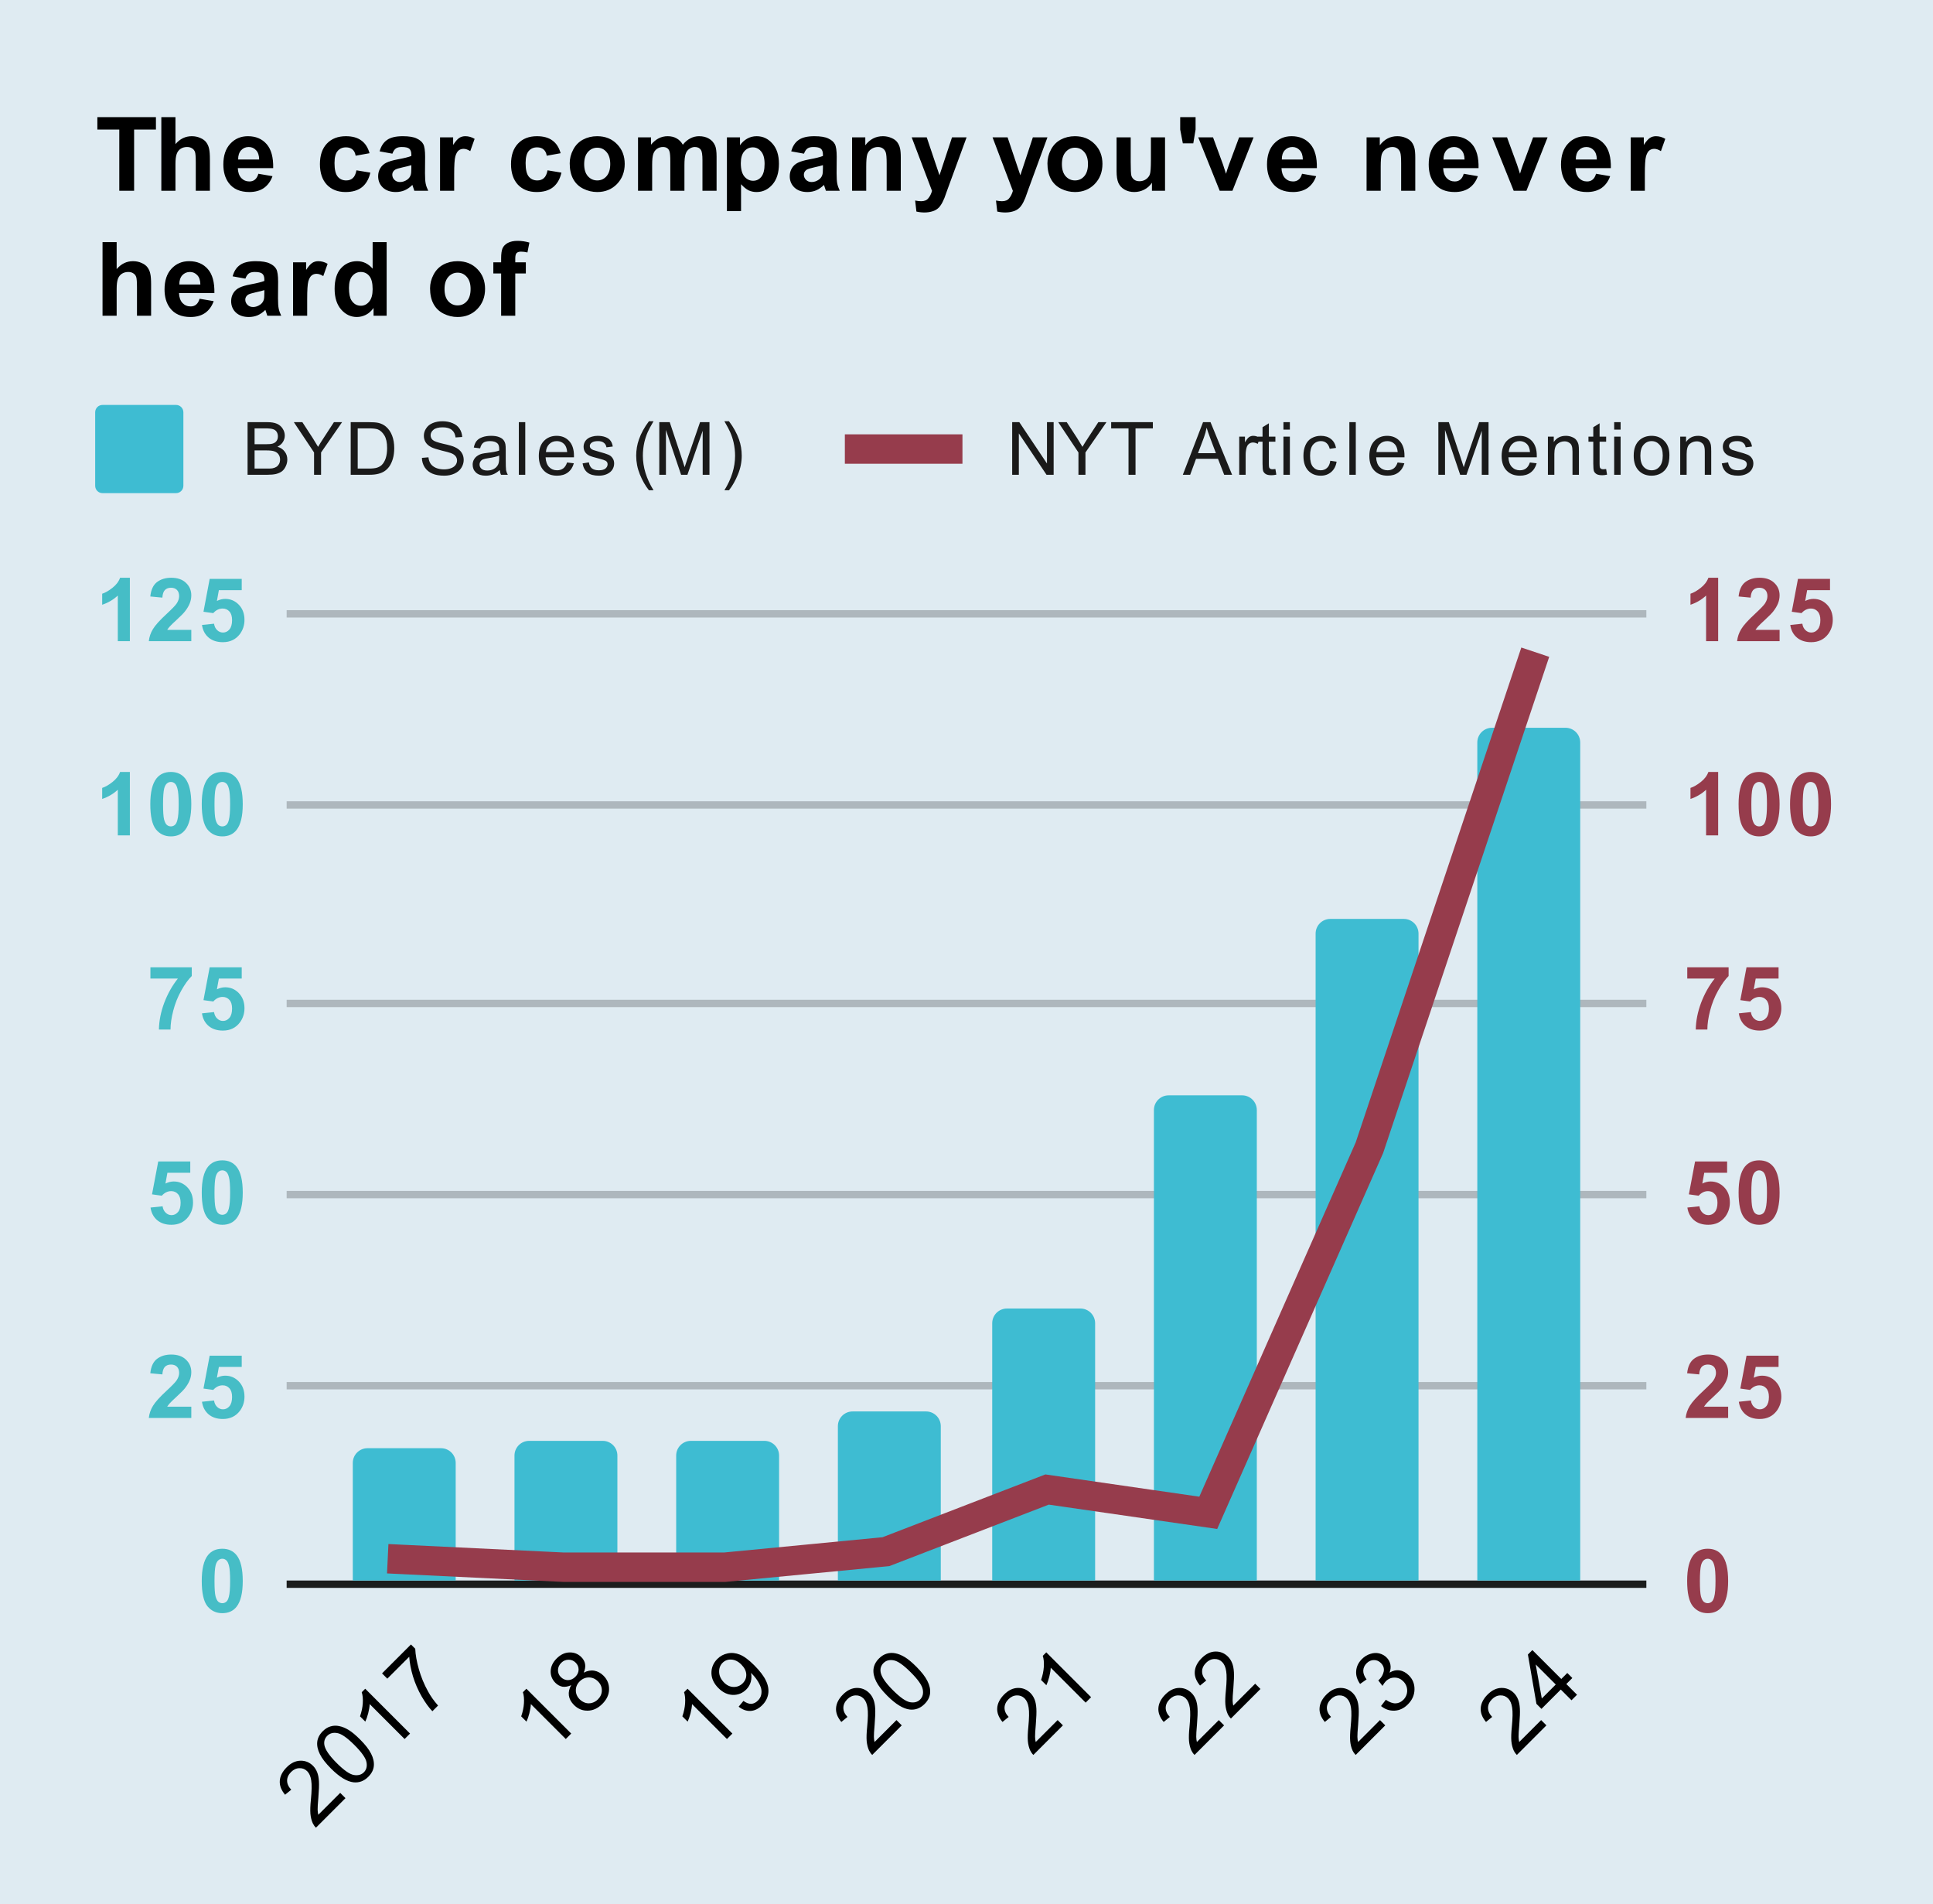 <svg version="1.1" viewBox="0.0 0.0 263.0 259.0" fill="none" stroke="none" stroke-linecap="square" stroke-miterlimit="10" width="263" height="259" xmlns:xlink="http://www.w3.org/1999/xlink" xmlns="http://www.w3.org/2000/svg"><path fill="#dfebf2" d="M0 0L263.0 0L263.0 259.0L0 259.0L0 0Z" fill-rule="nonzero"/><path stroke="#1b1d1d" stroke-width="1.0" stroke-linecap="butt" d="M39.5 215.5L223.5 215.5" fill-rule="nonzero"/><path stroke="#aeb7bd" stroke-width="1.0" stroke-linecap="butt" d="M39.5 188.5L223.5 188.5" fill-rule="nonzero"/><path stroke="#aeb7bd" stroke-width="1.0" stroke-linecap="butt" d="M39.5 162.5L223.5 162.5" fill-rule="nonzero"/><path stroke="#aeb7bd" stroke-width="1.0" stroke-linecap="butt" d="M39.5 136.5L223.5 136.5" fill-rule="nonzero"/><path stroke="#aeb7bd" stroke-width="1.0" stroke-linecap="butt" d="M39.5 109.5L223.5 109.5" fill-rule="nonzero"/><path stroke="#aeb7bd" stroke-width="1.0" stroke-linecap="butt" d="M39.5 83.5L223.5 83.5" fill-rule="nonzero"/><clipPath id="id_0"><path d="M39.95 83.217L223.05 83.217L223.05 215.301L39.95 215.301L39.95 83.217Z" clip-rule="nonzero"/></clipPath><path stroke="#000000" stroke-width="2.0" stroke-linecap="butt" stroke-opacity="0.0" clip-path="url(#id_0)" d="M215.0 215.0L201.0 215.0L201.0 101.0C201.0 99.895 201.895 99.0 203.0 99.0L213.0 99.0C214.105 99.0 215.0 99.895 215.0 101.0Z" fill-rule="nonzero"/><path fill="#3ebcd2" clip-path="url(#id_0)" d="M215.0 215.0L201.0 215.0L201.0 101.0C201.0 99.895 201.895 99.0 203.0 99.0L213.0 99.0C214.105 99.0 215.0 99.895 215.0 101.0Z" fill-rule="nonzero"/><path stroke="#000000" stroke-width="2.0" stroke-linecap="butt" stroke-opacity="0.0" clip-path="url(#id_0)" d="M193.0 215.0L179.0 215.0L179.0 127.0C179.0 125.895 179.895 125.0 181.0 125.0L191.0 125.0C192.105 125.0 193.0 125.895 193.0 127.0Z" fill-rule="nonzero"/><path fill="#3ebcd2" clip-path="url(#id_0)" d="M193.0 215.0L179.0 215.0L179.0 127.0C179.0 125.895 179.895 125.0 181.0 125.0L191.0 125.0C192.105 125.0 193.0 125.895 193.0 127.0Z" fill-rule="nonzero"/><path stroke="#000000" stroke-width="2.0" stroke-linecap="butt" stroke-opacity="0.0" clip-path="url(#id_0)" d="M171.0 215.0L157.0 215.0L157.0 151.0C157.0 149.895 157.895 149.0 159.0 149.0L169.0 149.0C170.105 149.0 171.0 149.895 171.0 151.0Z" fill-rule="nonzero"/><path fill="#3ebcd2" clip-path="url(#id_0)" d="M171.0 215.0L157.0 215.0L157.0 151.0C157.0 149.895 157.895 149.0 159.0 149.0L169.0 149.0C170.105 149.0 171.0 149.895 171.0 151.0Z" fill-rule="nonzero"/><path stroke="#000000" stroke-width="2.0" stroke-linecap="butt" stroke-opacity="0.0" clip-path="url(#id_0)" d="M149.0 215.0L135.0 215.0L135.0 180.0C135.0 178.895 135.895 178.0 137.0 178.0L147.0 178.0C148.105 178.0 149.0 178.895 149.0 180.0Z" fill-rule="nonzero"/><path fill="#3ebcd2" clip-path="url(#id_0)" d="M149.0 215.0L135.0 215.0L135.0 180.0C135.0 178.895 135.895 178.0 137.0 178.0L147.0 178.0C148.105 178.0 149.0 178.895 149.0 180.0Z" fill-rule="nonzero"/><path stroke="#000000" stroke-width="2.0" stroke-linecap="butt" stroke-opacity="0.0" clip-path="url(#id_0)" d="M128.0 215.0L114.0 215.0L114.0 194.0C114.0 192.895 114.895 192.0 116.0 192.0L126.0 192.0C127.105 192.0 128.0 192.895 128.0 194.0Z" fill-rule="nonzero"/><path fill="#3ebcd2" clip-path="url(#id_0)" d="M128.0 215.0L114.0 215.0L114.0 194.0C114.0 192.895 114.895 192.0 116.0 192.0L126.0 192.0C127.105 192.0 128.0 192.895 128.0 194.0Z" fill-rule="nonzero"/><path stroke="#000000" stroke-width="2.0" stroke-linecap="butt" stroke-opacity="0.0" clip-path="url(#id_0)" d="M106.0 215.0L92.0 215.0L92.0 198.0C92.0 196.895 92.895 196.0 94.0 196.0L104.0 196.0C105.105 196.0 106.0 196.895 106.0 198.0Z" fill-rule="nonzero"/><path fill="#3ebcd2" clip-path="url(#id_0)" d="M106.0 215.0L92.0 215.0L92.0 198.0C92.0 196.895 92.895 196.0 94.0 196.0L104.0 196.0C105.105 196.0 106.0 196.895 106.0 198.0Z" fill-rule="nonzero"/><path stroke="#000000" stroke-width="2.0" stroke-linecap="butt" stroke-opacity="0.0" clip-path="url(#id_0)" d="M84.0 215.0L70.0 215.0L70.0 198.0C70.0 196.895 70.895 196.0 72.0 196.0L82.0 196.0C83.105 196.0 84.0 196.895 84.0 198.0Z" fill-rule="nonzero"/><path fill="#3ebcd2" clip-path="url(#id_0)" d="M84.0 215.0L70.0 215.0L70.0 198.0C70.0 196.895 70.895 196.0 72.0 196.0L82.0 196.0C83.105 196.0 84.0 196.895 84.0 198.0Z" fill-rule="nonzero"/><path stroke="#000000" stroke-width="2.0" stroke-linecap="butt" stroke-opacity="0.0" clip-path="url(#id_0)" d="M62.0 215.0L48.0 215.0L48.0 199.0C48.0 197.895 48.895 197.0 50.0 197.0L60.0 197.0C61.105 197.0 62.0 197.895 62.0 199.0Z" fill-rule="nonzero"/><path fill="#3ebcd2" clip-path="url(#id_0)" d="M62.0 215.0L48.0 215.0L48.0 199.0C48.0 197.895 48.895 197.0 50.0 197.0L60.0 197.0C61.105 197.0 62.0 197.895 62.0 199.0Z" fill-rule="nonzero"/><path stroke="#963c4c" stroke-width="4.0" stroke-linecap="butt" clip-path="url(#id_0)" d="M208.249 90.613L186.32 156.127L164.392 205.791L142.464 202.621L120.536 211.075L98.608 213.188L76.68 213.188L54.751 212.131" fill-rule="nonzero"/><path fill="#000000" fill-opacity="0.0" clip-path="url(#id_0)" d="M211.249 90.613C211.249 92.27 209.905 93.613 208.249 93.613C206.592 93.613 205.249 92.27 205.249 90.613C205.249 88.957 206.592 87.613 208.249 87.613C209.905 87.613 211.249 88.957 211.249 90.613Z" fill-rule="nonzero"/><path fill="#000000" fill-opacity="0.0" clip-path="url(#id_0)" d="M189.32 156.127C189.32 157.784 187.977 159.127 186.32 159.127C184.663 159.127 183.32 157.784 183.32 156.127C183.32 154.47 184.663 153.127 186.32 153.127C187.977 153.127 189.32 154.47 189.32 156.127Z" fill-rule="nonzero"/><path fill="#000000" fill-opacity="0.0" clip-path="url(#id_0)" d="M167.392 205.791C167.392 207.448 166.049 208.791 164.392 208.791C162.735 208.791 161.392 207.448 161.392 205.791C161.392 204.134 162.735 202.791 164.392 202.791C166.049 202.791 167.392 204.134 167.392 205.791Z" fill-rule="nonzero"/><path fill="#000000" fill-opacity="0.0" clip-path="url(#id_0)" d="M145.464 202.621C145.464 204.278 144.121 205.621 142.464 205.621C140.807 205.621 139.464 204.278 139.464 202.621C139.464 200.964 140.807 199.621 142.464 199.621C144.121 199.621 145.464 200.964 145.464 202.621Z" fill-rule="nonzero"/><path fill="#000000" fill-opacity="0.0" clip-path="url(#id_0)" d="M123.536 211.075C123.536 212.731 122.193 214.075 120.536 214.075C118.879 214.075 117.536 212.731 117.536 211.075C117.536 209.418 118.879 208.075 120.536 208.075C122.193 208.075 123.536 209.418 123.536 211.075Z" fill-rule="nonzero"/><path fill="#000000" fill-opacity="0.0" clip-path="url(#id_0)" d="M101.608 213.188C101.608 214.845 100.265 216.188 98.608 216.188C96.951 216.188 95.608 214.845 95.608 213.188C95.608 211.531 96.951 210.188 98.608 210.188C100.265 210.188 101.608 211.531 101.608 213.188Z" fill-rule="nonzero"/><path fill="#000000" fill-opacity="0.0" clip-path="url(#id_0)" d="M79.68 213.188C79.68 214.845 78.336 216.188 76.68 216.188C75.023 216.188 73.68 214.845 73.68 213.188C73.68 211.531 75.023 210.188 76.68 210.188C78.336 210.188 79.68 211.531 79.68 213.188Z" fill-rule="nonzero"/><path fill="#000000" fill-opacity="0.0" clip-path="url(#id_0)" d="M57.751 212.131C57.751 213.788 56.408 215.131 54.751 215.131C53.095 215.131 51.751 213.788 51.751 212.131C51.751 210.474 53.095 209.131 54.751 209.131C56.408 209.131 57.751 210.474 57.751 212.131Z" fill-rule="nonzero"/><path fill="#46bdc6" d="M30.247 210.676Q31.497 210.676 32.2 211.567Q33.028 212.614 33.028 215.067Q33.028 217.504 32.184 218.567Q31.497 219.442 30.247 219.442Q28.997 219.442 28.216 218.489Q27.45 217.52 27.45 215.051Q27.45 212.614 28.294 211.551Q28.997 210.676 30.247 210.676ZM30.247 212.036Q29.95 212.036 29.716 212.239Q29.481 212.426 29.341 212.911Q29.184 213.551 29.184 215.067Q29.184 216.583 29.325 217.145Q29.481 217.708 29.716 217.895Q29.95 218.083 30.247 218.083Q30.544 218.083 30.778 217.895Q31.012 217.708 31.137 217.208Q31.309 216.583 31.309 215.067Q31.309 213.551 31.153 212.989Q31.012 212.426 30.778 212.239Q30.544 212.036 30.247 212.036Z" fill-rule="nonzero"/><path fill="#46bdc6" d="M26.028 191.353L26.028 192.884L20.247 192.884Q20.341 192.009 20.809 191.244Q21.278 190.462 22.669 189.181Q23.778 188.15 24.028 187.775Q24.372 187.259 24.372 186.759Q24.372 186.212 24.075 185.916Q23.778 185.619 23.262 185.619Q22.747 185.619 22.434 185.931Q22.137 186.244 22.091 186.962L20.45 186.806Q20.591 185.447 21.356 184.853Q22.137 184.259 23.294 184.259Q24.575 184.259 25.294 184.947Q26.028 185.634 26.028 186.65Q26.028 187.228 25.809 187.759Q25.606 188.275 25.153 188.853Q24.856 189.228 24.075 189.947Q23.294 190.666 23.091 190.9Q22.887 191.134 22.747 191.353L26.028 191.353ZM27.481 190.681L29.122 190.509Q29.2 191.056 29.544 191.384Q29.887 191.712 30.341 191.712Q30.856 191.712 31.216 191.291Q31.575 190.869 31.575 190.025Q31.575 189.244 31.216 188.853Q30.856 188.447 30.294 188.447Q29.575 188.447 29.012 189.072L27.684 188.884L28.528 184.416L32.888 184.416L32.888 185.947L29.778 185.947L29.512 187.416Q30.075 187.134 30.637 187.134Q31.731 187.134 32.497 187.931Q33.263 188.728 33.263 189.994Q33.263 191.056 32.653 191.9Q31.809 193.025 30.325 193.025Q29.137 193.025 28.387 192.4Q27.637 191.759 27.481 190.681Z" fill-rule="nonzero"/><path fill="#46bdc6" d="M20.481 164.264L22.122 164.092Q22.2 164.639 22.544 164.967Q22.887 165.296 23.341 165.296Q23.856 165.296 24.216 164.874Q24.575 164.452 24.575 163.608Q24.575 162.827 24.216 162.436Q23.856 162.03 23.294 162.03Q22.575 162.03 22.012 162.655L20.684 162.467L21.528 157.999L25.887 157.999L25.887 159.53L22.778 159.53L22.512 160.999Q23.075 160.717 23.637 160.717Q24.731 160.717 25.497 161.514Q26.262 162.311 26.262 163.577Q26.262 164.639 25.653 165.483Q24.809 166.608 23.325 166.608Q22.137 166.608 21.387 165.983Q20.637 165.342 20.481 164.264ZM30.247 157.842Q31.497 157.842 32.2 158.733Q33.028 159.78 33.028 162.233Q33.028 164.671 32.184 165.733Q31.497 166.608 30.247 166.608Q28.997 166.608 28.216 165.655Q27.45 164.686 27.45 162.217Q27.45 159.78 28.294 158.717Q28.997 157.842 30.247 157.842ZM30.247 159.202Q29.95 159.202 29.716 159.405Q29.481 159.592 29.341 160.077Q29.184 160.717 29.184 162.233Q29.184 163.749 29.325 164.311Q29.481 164.874 29.716 165.061Q29.95 165.249 30.247 165.249Q30.544 165.249 30.778 165.061Q31.012 164.874 31.137 164.374Q31.309 163.749 31.309 162.233Q31.309 160.717 31.153 160.155Q31.012 159.592 30.778 159.405Q30.544 159.202 30.247 159.202Z" fill-rule="nonzero"/><path fill="#46bdc6" d="M20.466 133.113L20.466 131.582L26.091 131.582L26.091 132.769Q25.387 133.457 24.669 134.738Q23.95 136.019 23.575 137.472Q23.2 138.91 23.2 140.05L21.622 140.05Q21.653 138.269 22.341 136.425Q23.044 134.566 24.2 133.113L20.466 133.113ZM27.481 137.847L29.122 137.675Q29.2 138.222 29.544 138.55Q29.887 138.879 30.341 138.879Q30.856 138.879 31.216 138.457Q31.575 138.035 31.575 137.191Q31.575 136.41 31.216 136.019Q30.856 135.613 30.294 135.613Q29.575 135.613 29.012 136.238L27.684 136.05L28.528 131.582L32.888 131.582L32.888 133.113L29.778 133.113L29.512 134.582Q30.075 134.3 30.637 134.3Q31.731 134.3 32.497 135.097Q33.263 135.894 33.263 137.16Q33.263 138.222 32.653 139.066Q31.809 140.191 30.325 140.191Q29.137 140.191 28.387 139.566Q27.637 138.925 27.481 137.847Z" fill-rule="nonzero"/><path fill="#46bdc6" d="M17.669 113.634L16.028 113.634L16.028 107.43Q15.122 108.274 13.903 108.68L13.903 107.18Q14.544 106.977 15.294 106.384Q16.059 105.79 16.341 105.009L17.669 105.009L17.669 113.634ZM23.247 105.009Q24.497 105.009 25.2 105.899Q26.028 106.946 26.028 109.399Q26.028 111.837 25.184 112.899Q24.497 113.774 23.247 113.774Q21.997 113.774 21.216 112.821Q20.45 111.852 20.45 109.384Q20.45 106.946 21.294 105.884Q21.997 105.009 23.247 105.009ZM23.247 106.368Q22.95 106.368 22.716 106.571Q22.481 106.759 22.341 107.243Q22.184 107.884 22.184 109.399Q22.184 110.915 22.325 111.477Q22.481 112.04 22.716 112.227Q22.95 112.415 23.247 112.415Q23.544 112.415 23.778 112.227Q24.012 112.04 24.137 111.54Q24.309 110.915 24.309 109.399Q24.309 107.884 24.153 107.321Q24.012 106.759 23.778 106.571Q23.544 106.368 23.247 106.368ZM30.247 105.009Q31.497 105.009 32.2 105.899Q33.028 106.946 33.028 109.399Q33.028 111.837 32.184 112.899Q31.497 113.774 30.247 113.774Q28.997 113.774 28.216 112.821Q27.45 111.852 27.45 109.384Q27.45 106.946 28.294 105.884Q28.997 105.009 30.247 105.009ZM30.247 106.368Q29.95 106.368 29.716 106.571Q29.481 106.759 29.341 107.243Q29.184 107.884 29.184 109.399Q29.184 110.915 29.325 111.477Q29.481 112.04 29.716 112.227Q29.95 112.415 30.247 112.415Q30.544 112.415 30.778 112.227Q31.012 112.04 31.137 111.54Q31.309 110.915 31.309 109.399Q31.309 107.884 31.153 107.321Q31.012 106.759 30.778 106.571Q30.544 106.368 30.247 106.368Z" fill-rule="nonzero"/><path fill="#46bdc6" d="M17.669 87.217L16.028 87.217L16.028 81.014Q15.122 81.857 13.903 82.264L13.903 80.764Q14.544 80.56 15.294 79.967Q16.059 79.373 16.341 78.592L17.669 78.592L17.669 87.217ZM26.028 85.685L26.028 87.217L20.247 87.217Q20.341 86.342 20.809 85.576Q21.278 84.795 22.669 83.514Q23.778 82.482 24.028 82.107Q24.372 81.592 24.372 81.092Q24.372 80.545 24.075 80.248Q23.778 79.951 23.262 79.951Q22.747 79.951 22.434 80.264Q22.137 80.576 22.091 81.295L20.45 81.139Q20.591 79.779 21.356 79.185Q22.137 78.592 23.294 78.592Q24.575 78.592 25.294 79.279Q26.028 79.967 26.028 80.982Q26.028 81.56 25.809 82.092Q25.606 82.607 25.153 83.185Q24.856 83.56 24.075 84.279Q23.294 84.998 23.091 85.232Q22.887 85.467 22.747 85.685L26.028 85.685ZM27.481 85.014L29.122 84.842Q29.2 85.389 29.544 85.717Q29.887 86.045 30.341 86.045Q30.856 86.045 31.216 85.623Q31.575 85.201 31.575 84.357Q31.575 83.576 31.216 83.185Q30.856 82.779 30.294 82.779Q29.575 82.779 29.012 83.404L27.684 83.217L28.528 78.748L32.888 78.748L32.888 80.279L29.778 80.279L29.512 81.748Q30.075 81.467 30.637 81.467Q31.731 81.467 32.497 82.264Q33.263 83.06 33.263 84.326Q33.263 85.389 32.653 86.232Q31.809 87.357 30.325 87.357Q29.137 87.357 28.387 86.732Q27.637 86.092 27.481 85.014Z" fill-rule="nonzero"/><path fill="#963c4c" d="M232.347 210.676Q233.597 210.676 234.3 211.567Q235.128 212.614 235.128 215.067Q235.128 217.504 234.284 218.567Q233.597 219.442 232.347 219.442Q231.097 219.442 230.316 218.489Q229.55 217.52 229.55 215.051Q229.55 212.614 230.394 211.551Q231.097 210.676 232.347 210.676ZM232.347 212.036Q232.05 212.036 231.816 212.239Q231.581 212.426 231.441 212.911Q231.284 213.551 231.284 215.067Q231.284 216.583 231.425 217.145Q231.581 217.708 231.816 217.895Q232.05 218.083 232.347 218.083Q232.644 218.083 232.878 217.895Q233.113 217.708 233.238 217.208Q233.409 216.583 233.409 215.067Q233.409 213.551 233.253 212.989Q233.113 212.426 232.878 212.239Q232.644 212.036 232.347 212.036Z" fill-rule="nonzero"/><path fill="#963c4c" d="M235.128 191.353L235.128 192.884L229.347 192.884Q229.441 192.009 229.909 191.244Q230.378 190.462 231.769 189.181Q232.878 188.15 233.128 187.775Q233.472 187.259 233.472 186.759Q233.472 186.212 233.175 185.916Q232.878 185.619 232.363 185.619Q231.847 185.619 231.534 185.931Q231.238 186.244 231.191 186.962L229.55 186.806Q229.691 185.447 230.456 184.853Q231.238 184.259 232.394 184.259Q233.675 184.259 234.394 184.947Q235.128 185.634 235.128 186.65Q235.128 187.228 234.909 187.759Q234.706 188.275 234.253 188.853Q233.956 189.228 233.175 189.947Q232.394 190.666 232.191 190.9Q231.988 191.134 231.847 191.353L235.128 191.353ZM236.581 190.681L238.222 190.509Q238.3 191.056 238.644 191.384Q238.988 191.712 239.441 191.712Q239.956 191.712 240.316 191.291Q240.675 190.869 240.675 190.025Q240.675 189.244 240.316 188.853Q239.956 188.447 239.394 188.447Q238.675 188.447 238.113 189.072L236.784 188.884L237.628 184.416L241.988 184.416L241.988 185.947L238.878 185.947L238.613 187.416Q239.175 187.134 239.738 187.134Q240.831 187.134 241.597 187.931Q242.363 188.728 242.363 189.994Q242.363 191.056 241.753 191.9Q240.909 193.025 239.425 193.025Q238.238 193.025 237.488 192.4Q236.738 191.759 236.581 190.681Z" fill-rule="nonzero"/><path fill="#963c4c" d="M229.581 164.264L231.222 164.092Q231.3 164.639 231.644 164.967Q231.988 165.296 232.441 165.296Q232.956 165.296 233.316 164.874Q233.675 164.452 233.675 163.608Q233.675 162.827 233.316 162.436Q232.956 162.03 232.394 162.03Q231.675 162.03 231.113 162.655L229.784 162.467L230.628 157.999L234.988 157.999L234.988 159.53L231.878 159.53L231.613 160.999Q232.175 160.717 232.738 160.717Q233.831 160.717 234.597 161.514Q235.363 162.311 235.363 163.577Q235.363 164.639 234.753 165.483Q233.909 166.608 232.425 166.608Q231.238 166.608 230.488 165.983Q229.738 165.342 229.581 164.264ZM239.347 157.842Q240.597 157.842 241.3 158.733Q242.128 159.78 242.128 162.233Q242.128 164.671 241.284 165.733Q240.597 166.608 239.347 166.608Q238.097 166.608 237.316 165.655Q236.55 164.686 236.55 162.217Q236.55 159.78 237.394 158.717Q238.097 157.842 239.347 157.842ZM239.347 159.202Q239.05 159.202 238.816 159.405Q238.581 159.592 238.441 160.077Q238.284 160.717 238.284 162.233Q238.284 163.749 238.425 164.311Q238.581 164.874 238.816 165.061Q239.05 165.249 239.347 165.249Q239.644 165.249 239.878 165.061Q240.113 164.874 240.238 164.374Q240.409 163.749 240.409 162.233Q240.409 160.717 240.253 160.155Q240.113 159.592 239.878 159.405Q239.644 159.202 239.347 159.202Z" fill-rule="nonzero"/><path fill="#963c4c" d="M229.566 133.113L229.566 131.582L235.191 131.582L235.191 132.769Q234.488 133.457 233.769 134.738Q233.05 136.019 232.675 137.472Q232.3 138.91 232.3 140.05L230.722 140.05Q230.753 138.269 231.441 136.425Q232.144 134.566 233.3 133.113L229.566 133.113ZM236.581 137.847L238.222 137.675Q238.3 138.222 238.644 138.55Q238.988 138.879 239.441 138.879Q239.956 138.879 240.316 138.457Q240.675 138.035 240.675 137.191Q240.675 136.41 240.316 136.019Q239.956 135.613 239.394 135.613Q238.675 135.613 238.113 136.238L236.784 136.05L237.628 131.582L241.988 131.582L241.988 133.113L238.878 133.113L238.613 134.582Q239.175 134.3 239.738 134.3Q240.831 134.3 241.597 135.097Q242.363 135.894 242.363 137.16Q242.363 138.222 241.753 139.066Q240.909 140.191 239.425 140.191Q238.238 140.191 237.488 139.566Q236.738 138.925 236.581 137.847Z" fill-rule="nonzero"/><path fill="#963c4c" d="M233.769 113.634L232.128 113.634L232.128 107.43Q231.222 108.274 230.003 108.68L230.003 107.18Q230.644 106.977 231.394 106.384Q232.159 105.79 232.441 105.009L233.769 105.009L233.769 113.634ZM239.347 105.009Q240.597 105.009 241.3 105.899Q242.128 106.946 242.128 109.399Q242.128 111.837 241.284 112.899Q240.597 113.774 239.347 113.774Q238.097 113.774 237.316 112.821Q236.55 111.852 236.55 109.384Q236.55 106.946 237.394 105.884Q238.097 105.009 239.347 105.009ZM239.347 106.368Q239.05 106.368 238.816 106.571Q238.581 106.759 238.441 107.243Q238.284 107.884 238.284 109.399Q238.284 110.915 238.425 111.477Q238.581 112.04 238.816 112.227Q239.05 112.415 239.347 112.415Q239.644 112.415 239.878 112.227Q240.113 112.04 240.238 111.54Q240.409 110.915 240.409 109.399Q240.409 107.884 240.253 107.321Q240.113 106.759 239.878 106.571Q239.644 106.368 239.347 106.368ZM246.347 105.009Q247.597 105.009 248.3 105.899Q249.128 106.946 249.128 109.399Q249.128 111.837 248.284 112.899Q247.597 113.774 246.347 113.774Q245.097 113.774 244.316 112.821Q243.55 111.852 243.55 109.384Q243.55 106.946 244.394 105.884Q245.097 105.009 246.347 105.009ZM246.347 106.368Q246.05 106.368 245.816 106.571Q245.581 106.759 245.441 107.243Q245.284 107.884 245.284 109.399Q245.284 110.915 245.425 111.477Q245.581 112.04 245.816 112.227Q246.05 112.415 246.347 112.415Q246.644 112.415 246.878 112.227Q247.113 112.04 247.238 111.54Q247.409 110.915 247.409 109.399Q247.409 107.884 247.253 107.321Q247.113 106.759 246.878 106.571Q246.644 106.368 246.347 106.368Z" fill-rule="nonzero"/><path fill="#963c4c" d="M233.769 87.217L232.128 87.217L232.128 81.014Q231.222 81.857 230.003 82.264L230.003 80.764Q230.644 80.56 231.394 79.967Q232.159 79.373 232.441 78.592L233.769 78.592L233.769 87.217ZM242.128 85.685L242.128 87.217L236.347 87.217Q236.441 86.342 236.909 85.576Q237.378 84.795 238.769 83.514Q239.878 82.482 240.128 82.107Q240.472 81.592 240.472 81.092Q240.472 80.545 240.175 80.248Q239.878 79.951 239.363 79.951Q238.847 79.951 238.534 80.264Q238.238 80.576 238.191 81.295L236.55 81.139Q236.691 79.779 237.456 79.185Q238.238 78.592 239.394 78.592Q240.675 78.592 241.394 79.279Q242.128 79.967 242.128 80.982Q242.128 81.56 241.909 82.092Q241.706 82.607 241.253 83.185Q240.956 83.56 240.175 84.279Q239.394 84.998 239.191 85.232Q238.988 85.467 238.847 85.685L242.128 85.685ZM243.581 85.014L245.222 84.842Q245.3 85.389 245.644 85.717Q245.988 86.045 246.441 86.045Q246.956 86.045 247.316 85.623Q247.675 85.201 247.675 84.357Q247.675 83.576 247.316 83.185Q246.956 82.779 246.394 82.779Q245.675 82.779 245.113 83.404L243.784 83.217L244.628 78.748L248.988 78.748L248.988 80.279L245.878 80.279L245.613 81.748Q246.175 81.467 246.738 81.467Q247.831 81.467 248.597 82.264Q249.363 83.06 249.363 84.326Q249.363 85.389 248.753 86.232Q247.909 87.357 246.425 87.357Q245.238 87.357 244.488 86.732Q243.738 86.092 243.581 85.014Z" fill-rule="nonzero"/><path fill="#000000" d="M209.685 233.985L210.403 234.703L206.381 238.725Q206.116 238.46 205.95 238.117Q205.696 237.554 205.63 236.824Q205.575 236.084 205.696 234.924Q205.873 233.112 205.74 232.295Q205.619 231.466 205.199 231.046Q204.757 230.604 204.138 230.626Q203.509 230.637 203 231.146Q202.459 231.687 202.459 232.328Q202.459 232.969 203.023 233.554L202.183 234.239Q201.398 233.3 201.465 232.35Q201.531 231.378 202.404 230.505Q203.277 229.632 204.271 229.61Q205.265 229.588 205.984 230.306Q206.348 230.67 206.547 231.179Q206.746 231.665 206.79 232.416Q206.834 233.145 206.713 234.615Q206.602 235.852 206.613 236.261Q206.624 236.648 206.702 236.968L209.685 233.985ZM213.817 231.289L212.359 229.831L209.729 232.46L209.044 231.775L207.884 225.069L208.492 224.461L212.425 228.394L213.242 227.577L213.927 228.262L213.11 229.079L214.568 230.538L213.817 231.289ZM211.674 229.146L208.945 226.417L209.773 231.046L211.674 229.146Z" fill-rule="nonzero"/><path fill="#000000" d="M187.757 233.985L188.475 234.703L184.453 238.725Q184.188 238.46 184.022 238.117Q183.768 237.554 183.702 236.824Q183.647 236.084 183.768 234.924Q183.945 233.112 183.812 232.295Q183.691 231.466 183.271 231.046Q182.829 230.604 182.21 230.626Q181.581 230.637 181.072 231.146Q180.531 231.687 180.531 232.328Q180.531 232.969 181.094 233.554L180.255 234.239Q179.47 233.3 179.537 232.35Q179.603 231.378 180.476 230.505Q181.349 229.632 182.343 229.61Q183.337 229.588 184.055 230.306Q184.42 230.67 184.619 231.179Q184.818 231.665 184.862 232.416Q184.906 233.145 184.785 234.615Q184.674 235.852 184.685 236.261Q184.696 236.648 184.774 236.968L187.757 233.985ZM187.9 232.074L188.552 231.223Q189.303 231.731 189.9 231.709Q190.486 231.676 190.928 231.234Q191.458 230.704 191.458 229.974Q191.458 229.245 190.917 228.704Q190.408 228.196 189.734 228.207Q189.06 228.196 188.541 228.715Q188.331 228.925 188.099 229.334L187.525 228.582Q187.613 228.516 187.657 228.472Q188.132 227.997 188.265 227.378Q188.397 226.737 187.878 226.218Q187.469 225.809 186.928 225.82Q186.376 225.82 185.934 226.262Q185.503 226.693 185.481 227.267Q185.47 227.831 185.934 228.45L185.05 229.068Q184.442 228.196 184.519 227.301Q184.586 226.395 185.304 225.676Q185.801 225.179 186.442 224.98Q187.072 224.771 187.657 224.914Q188.243 225.058 188.663 225.478Q189.049 225.864 189.171 226.406Q189.281 226.936 189.06 227.533Q189.712 227.124 190.408 227.223Q191.093 227.312 191.69 227.908Q192.485 228.704 192.452 229.842Q192.43 230.969 191.546 231.853Q190.751 232.648 189.745 232.703Q188.729 232.748 187.9 232.074Z" fill-rule="nonzero"/><path fill="#000000" d="M165.829 233.985L166.547 234.703L162.525 238.725Q162.26 238.46 162.094 238.117Q161.84 237.554 161.774 236.824Q161.718 236.084 161.84 234.924Q162.017 233.112 161.884 232.295Q161.763 231.466 161.343 231.046Q160.901 230.604 160.282 230.626Q159.652 230.637 159.144 231.146Q158.603 231.687 158.603 232.328Q158.603 232.969 159.166 233.554L158.327 234.239Q157.542 233.3 157.608 232.35Q157.675 231.378 158.548 230.505Q159.42 229.632 160.415 229.61Q161.409 229.588 162.127 230.306Q162.492 230.67 162.691 231.179Q162.89 231.665 162.934 232.416Q162.978 233.145 162.856 234.615Q162.746 235.852 162.757 236.261Q162.768 236.648 162.845 236.968L165.829 233.985ZM170.778 229.035L171.496 229.753L167.475 233.775Q167.21 233.51 167.044 233.167Q166.79 232.604 166.723 231.875Q166.668 231.134 166.79 229.974Q166.967 228.162 166.834 227.345Q166.712 226.516 166.293 226.096Q165.851 225.654 165.232 225.676Q164.602 225.688 164.094 226.196Q163.553 226.737 163.553 227.378Q163.553 228.019 164.116 228.604L163.276 229.289Q162.492 228.35 162.558 227.4Q162.624 226.428 163.497 225.555Q164.37 224.682 165.364 224.66Q166.359 224.638 167.077 225.356Q167.442 225.721 167.64 226.229Q167.839 226.715 167.884 227.466Q167.928 228.196 167.806 229.665Q167.696 230.902 167.707 231.311Q167.718 231.698 167.795 232.018L170.778 229.035Z" fill-rule="nonzero"/><path fill="#000000" d="M143.9 233.985L144.619 234.703L140.597 238.725Q140.332 238.46 140.166 238.117Q139.912 237.554 139.846 236.824Q139.79 236.084 139.912 234.924Q140.089 233.112 139.956 232.295Q139.835 231.466 139.415 231.046Q138.973 230.604 138.354 230.626Q137.724 230.637 137.216 231.146Q136.675 231.687 136.675 232.328Q136.675 232.969 137.238 233.554L136.398 234.239Q135.614 233.3 135.68 232.35Q135.747 231.378 136.619 230.505Q137.492 229.632 138.487 229.61Q139.481 229.588 140.199 230.306Q140.564 230.67 140.763 231.179Q140.961 231.665 141.006 232.416Q141.05 233.145 140.928 234.615Q140.818 235.852 140.829 236.261Q140.84 236.648 140.917 236.968L143.9 233.985ZM148.452 230.869L147.712 231.61L142.961 226.859Q142.939 227.389 142.762 228.096Q142.586 228.781 142.365 229.245L141.646 228.527Q141.967 227.61 142.022 226.737Q142.077 225.842 141.879 225.246L142.354 224.77L148.452 230.869Z" fill-rule="nonzero"/><path fill="#000000" d="M121.972 233.985L122.69 234.703L118.669 238.725Q118.404 238.46 118.238 238.117Q117.984 237.554 117.917 236.824Q117.862 236.084 117.984 234.924Q118.16 233.112 118.028 232.295Q117.906 231.466 117.487 231.046Q117.045 230.604 116.426 230.626Q115.796 230.637 115.288 231.146Q114.746 231.687 114.746 232.328Q114.746 232.969 115.31 233.554L114.47 234.239Q113.686 233.3 113.752 232.35Q113.818 231.378 114.691 230.505Q115.564 229.632 116.558 229.61Q117.553 229.588 118.271 230.306Q118.636 230.67 118.834 231.179Q119.033 231.665 119.078 232.416Q119.122 233.145 119 234.615Q118.89 235.852 118.901 236.261Q118.912 236.648 118.989 236.968L121.972 233.985ZM120.724 230.681Q119.641 229.599 119.21 228.726Q118.768 227.842 118.846 227.058Q118.934 226.262 119.597 225.599Q120.083 225.113 120.646 224.947Q121.221 224.771 121.84 224.903Q122.447 225.025 123.11 225.422Q123.773 225.82 124.679 226.726Q125.751 227.798 126.182 228.671Q126.624 229.532 126.546 230.339Q126.469 231.123 125.795 231.797Q124.922 232.67 123.784 232.549Q122.436 232.394 120.724 230.681ZM121.486 229.919Q122.978 231.411 123.828 231.554Q124.679 231.698 125.187 231.19Q125.707 230.67 125.552 229.831Q125.408 228.98 123.917 227.488Q122.414 225.986 121.574 225.853Q120.735 225.699 120.204 226.229Q119.696 226.737 119.818 227.477Q119.984 228.417 121.486 229.919Z" fill-rule="nonzero"/><path fill="#000000" d="M99.646 235.819L98.906 236.559L94.155 231.808Q94.133 232.339 93.956 233.046Q93.78 233.731 93.559 234.195L92.84 233.477Q93.161 232.56 93.216 231.687Q93.271 230.792 93.072 230.195L93.548 229.72L99.646 235.819ZM100.497 232.162L101.149 231.378Q101.746 231.797 102.232 231.775Q102.718 231.731 103.116 231.333Q103.458 230.991 103.558 230.582Q103.657 230.151 103.569 229.731Q103.469 229.3 103.138 228.748Q102.795 228.185 102.331 227.72Q102.276 227.665 102.176 227.566Q102.309 228.14 102.154 228.759Q101.989 229.367 101.536 229.82Q100.773 230.582 99.713 230.56Q98.641 230.527 97.746 229.632Q96.818 228.704 96.796 227.599Q96.785 226.483 97.602 225.665Q98.188 225.08 98.994 224.914Q99.812 224.737 100.663 225.08Q101.502 225.411 102.618 226.527Q103.778 227.687 104.22 228.637Q104.662 229.566 104.519 230.438Q104.375 231.289 103.712 231.952Q102.994 232.67 102.154 232.737Q101.304 232.792 100.497 232.162ZM100.862 226.428Q100.221 225.787 99.503 225.754Q98.796 225.71 98.309 226.196Q97.812 226.693 97.845 227.477Q97.879 228.24 98.53 228.892Q99.105 229.466 99.823 229.477Q100.541 229.488 101.05 228.98Q101.569 228.461 101.536 227.765Q101.502 227.069 100.862 226.428Z" fill-rule="nonzero"/><path fill="#000000" d="M77.718 235.819L76.978 236.559L72.227 231.808Q72.205 232.339 72.028 233.046Q71.851 233.731 71.63 234.195L70.912 233.477Q71.233 232.56 71.288 231.687Q71.343 230.792 71.144 230.195L71.619 229.72L77.718 235.819ZM77.718 229.234Q77.077 229.521 76.536 229.444Q75.995 229.345 75.564 228.914Q74.901 228.251 74.923 227.323Q74.956 226.384 75.741 225.599Q76.536 224.804 77.486 224.782Q78.436 224.759 79.099 225.422Q79.519 225.842 79.608 226.373Q79.696 226.903 79.42 227.533Q80.16 227.146 80.856 227.267Q81.552 227.389 82.116 227.952Q82.889 228.726 82.867 229.809Q82.856 230.88 81.95 231.786Q81.055 232.681 79.972 232.703Q78.889 232.725 78.094 231.93Q77.497 231.333 77.398 230.637Q77.309 229.93 77.718 229.234ZM76.293 228.118Q76.724 228.549 77.276 228.549Q77.84 228.538 78.282 228.096Q78.713 227.665 78.724 227.124Q78.724 226.571 78.326 226.174Q77.917 225.765 77.354 225.776Q76.779 225.776 76.359 226.196Q75.928 226.627 75.917 227.19Q75.917 227.743 76.293 228.118ZM78.867 231.157Q79.188 231.477 79.63 231.632Q80.083 231.775 80.547 231.643Q81.011 231.51 81.353 231.168Q81.884 230.637 81.884 229.952Q81.895 229.256 81.364 228.726Q80.823 228.185 80.116 228.185Q79.409 228.185 78.867 228.726Q78.337 229.256 78.348 229.952Q78.348 230.637 78.867 231.157Z" fill-rule="nonzero"/><path fill="#000000" d="M46.288 243.884L47.006 244.603L42.985 248.624Q42.72 248.359 42.554 248.017Q42.3 247.453 42.233 246.724Q42.178 245.984 42.3 244.824Q42.477 243.012 42.344 242.194Q42.222 241.365 41.803 240.946Q41.361 240.504 40.742 240.526Q40.112 240.537 39.604 241.045Q39.063 241.586 39.063 242.227Q39.063 242.868 39.626 243.454L38.786 244.139Q38.002 243.199 38.068 242.249Q38.134 241.277 39.007 240.404Q39.88 239.531 40.875 239.509Q41.869 239.487 42.587 240.205Q42.952 240.57 43.151 241.078Q43.349 241.564 43.394 242.316Q43.438 243.045 43.316 244.514Q43.206 245.752 43.217 246.16Q43.228 246.547 43.305 246.868L46.288 243.884ZM45.04 240.581Q43.957 239.498 43.526 238.625Q43.084 237.741 43.162 236.957Q43.25 236.162 43.913 235.499Q44.399 235.012 44.962 234.847Q45.537 234.67 46.156 234.803Q46.763 234.924 47.426 235.322Q48.089 235.72 48.995 236.626Q50.067 237.697 50.498 238.57Q50.94 239.432 50.862 240.238Q50.785 241.023 50.111 241.697Q49.238 242.57 48.1 242.448Q46.752 242.293 45.04 240.581ZM45.802 239.819Q47.294 241.31 48.144 241.454Q48.995 241.597 49.503 241.089Q50.023 240.57 49.868 239.73Q49.724 238.879 48.233 237.388Q46.73 235.885 45.891 235.753Q45.051 235.598 44.521 236.128Q44.012 236.637 44.134 237.377Q44.3 238.316 45.802 239.819ZM55.79 235.819L55.05 236.559L50.299 231.808Q50.277 232.339 50.1 233.046Q49.923 233.731 49.702 234.195L48.984 233.477Q49.305 232.56 49.36 231.687Q49.415 230.792 49.216 230.195L49.691 229.72L55.79 235.819ZM52.696 228.35L51.978 227.632L55.912 223.699L56.497 224.284Q56.541 225.478 56.994 227.08Q57.447 228.66 58.221 230.052Q58.751 231.046 59.602 232.007L58.828 232.781Q58.121 232.052 57.37 230.77Q56.63 229.477 56.188 228.041Q55.757 226.594 55.68 225.367L52.696 228.35Z" fill-rule="nonzero"/><path fill="#3ebcd2" d="M12.95 56.083C12.95 55.531 13.398 55.083 13.95 55.083L23.95 55.083C24.502 55.083 24.95 55.531 24.95 56.083L24.95 66.083C24.95 66.636 24.502 67.083 23.95 67.083L13.95 67.083C13.398 67.083 12.95 66.636 12.95 66.083Z" fill-rule="nonzero"/><path fill="#1a1a1a" d="M33.684 64.583L33.684 57.427L36.372 57.427Q37.184 57.427 37.684 57.646Q38.184 57.865 38.466 58.318Q38.747 58.755 38.747 59.255Q38.747 59.708 38.497 60.115Q38.247 60.521 37.747 60.771Q38.388 60.958 38.731 61.427Q39.091 61.88 39.091 62.505Q39.091 63.005 38.872 63.443Q38.669 63.88 38.356 64.115Q38.044 64.349 37.559 64.474Q37.091 64.583 36.419 64.583L33.684 64.583ZM34.638 60.427L36.184 60.427Q36.809 60.427 37.075 60.349Q37.45 60.24 37.622 59.99Q37.809 59.74 37.809 59.365Q37.809 59.005 37.638 58.74Q37.466 58.474 37.138 58.38Q36.825 58.271 36.059 58.271L34.638 58.271L34.638 60.427ZM34.638 63.74L36.419 63.74Q36.872 63.74 37.059 63.708Q37.388 63.646 37.606 63.505Q37.825 63.365 37.966 63.115Q38.106 62.849 38.106 62.505Q38.106 62.115 37.903 61.818Q37.7 61.521 37.325 61.396Q36.966 61.271 36.278 61.271L34.638 61.271L34.638 63.74ZM42.731 64.583L42.731 61.552L39.981 57.427L41.138 57.427L42.544 59.583Q42.934 60.193 43.278 60.786Q43.591 60.24 44.059 59.536L45.434 57.427L46.544 57.427L43.684 61.552L43.684 64.583L42.731 64.583ZM47.716 64.583L47.716 57.427L50.184 57.427Q51.028 57.427 51.466 57.521Q52.075 57.661 52.513 58.036Q53.075 58.521 53.356 59.271Q53.638 60.005 53.638 60.958Q53.638 61.786 53.45 62.411Q53.263 63.036 52.966 63.458Q52.669 63.865 52.309 64.099Q51.95 64.333 51.45 64.458Q50.95 64.583 50.309 64.583L47.716 64.583ZM48.669 63.74L50.2 63.74Q50.903 63.74 51.309 63.615Q51.716 63.474 51.95 63.24Q52.294 62.896 52.481 62.333Q52.669 61.755 52.669 60.943Q52.669 59.833 52.294 59.224Q51.919 58.615 51.403 58.411Q51.013 58.271 50.169 58.271L48.669 58.271L48.669 63.74ZM57.403 62.286L58.294 62.208Q58.356 62.74 58.591 63.083Q58.825 63.427 59.309 63.646Q59.794 63.849 60.403 63.849Q60.95 63.849 61.356 63.693Q61.778 63.536 61.981 63.255Q62.184 62.974 62.184 62.646Q62.184 62.302 61.981 62.052Q61.794 61.802 61.341 61.63Q61.059 61.521 60.075 61.286Q59.091 61.036 58.684 60.833Q58.169 60.568 57.919 60.177Q57.669 59.771 57.669 59.271Q57.669 58.74 57.981 58.271Q58.294 57.786 58.872 57.552Q59.466 57.302 60.2 57.302Q60.981 57.302 61.591 57.568Q62.2 57.818 62.528 58.318Q62.856 58.818 62.888 59.443L61.981 59.505Q61.903 58.833 61.481 58.49Q61.059 58.13 60.231 58.13Q59.372 58.13 58.981 58.458Q58.591 58.771 58.591 59.208Q58.591 59.599 58.872 59.849Q59.138 60.099 60.294 60.365Q61.45 60.615 61.872 60.818Q62.497 61.099 62.794 61.552Q63.091 61.99 63.091 62.568Q63.091 63.13 62.763 63.646Q62.45 64.146 61.825 64.427Q61.216 64.708 60.45 64.708Q59.481 64.708 58.825 64.427Q58.169 64.146 57.794 63.583Q57.419 63.005 57.403 62.286ZM67.997 63.943Q67.513 64.365 67.059 64.536Q66.606 64.708 66.091 64.708Q65.231 64.708 64.763 64.286Q64.309 63.865 64.309 63.208Q64.309 62.833 64.481 62.521Q64.653 62.208 64.934 62.021Q65.216 61.818 65.575 61.724Q65.825 61.661 66.356 61.599Q67.419 61.474 67.919 61.286Q67.919 61.115 67.919 61.068Q67.919 60.521 67.669 60.302Q67.341 60.005 66.669 60.005Q66.059 60.005 65.763 60.224Q65.466 60.443 65.325 60.99L64.466 60.88Q64.575 60.318 64.841 59.99Q65.122 59.646 65.622 59.474Q66.138 59.286 66.809 59.286Q67.466 59.286 67.872 59.443Q68.294 59.599 68.481 59.833Q68.684 60.068 68.763 60.427Q68.809 60.646 68.809 61.24L68.809 62.411Q68.809 63.63 68.856 63.958Q68.919 64.286 69.091 64.583L68.169 64.583Q68.028 64.302 67.997 63.943ZM67.919 61.974Q67.434 62.177 66.481 62.318Q65.95 62.396 65.716 62.49Q65.497 62.583 65.372 62.771Q65.247 62.958 65.247 63.193Q65.247 63.536 65.513 63.771Q65.778 64.005 66.294 64.005Q66.809 64.005 67.2 63.786Q67.591 63.568 67.778 63.177Q67.919 62.88 67.919 62.302L67.919 61.974ZM70.591 64.583L70.591 57.427L71.466 57.427L71.466 64.583L70.591 64.583ZM77.153 62.911L78.075 63.021Q77.856 63.818 77.263 64.271Q76.684 64.708 75.794 64.708Q74.653 64.708 73.981 64.005Q73.309 63.302 73.309 62.036Q73.309 60.724 73.981 60.005Q74.669 59.286 75.731 59.286Q76.778 59.286 77.434 59.99Q78.091 60.693 78.091 61.974Q78.091 62.052 78.091 62.208L74.231 62.208Q74.278 63.068 74.7 63.521Q75.138 63.974 75.794 63.974Q76.278 63.974 76.622 63.724Q76.966 63.474 77.153 62.911ZM74.278 61.49L77.169 61.49Q77.106 60.833 76.841 60.505Q76.419 60.005 75.747 60.005Q75.138 60.005 74.731 60.411Q74.325 60.818 74.278 61.49ZM79.263 63.036L80.122 62.896Q80.2 63.427 80.528 63.708Q80.872 63.974 81.466 63.974Q82.075 63.974 82.372 63.74Q82.669 63.49 82.669 63.146Q82.669 62.849 82.403 62.677Q82.216 62.568 81.497 62.38Q80.544 62.146 80.169 61.974Q79.794 61.786 79.591 61.474Q79.403 61.161 79.403 60.771Q79.403 60.427 79.559 60.13Q79.716 59.833 79.997 59.646Q80.2 59.49 80.544 59.396Q80.903 59.286 81.309 59.286Q81.919 59.286 82.372 59.458Q82.841 59.63 83.059 59.943Q83.294 60.24 83.372 60.74L82.513 60.849Q82.45 60.458 82.169 60.24Q81.888 60.005 81.372 60.005Q80.778 60.005 80.513 60.208Q80.247 60.396 80.247 60.677Q80.247 60.849 80.356 60.974Q80.466 61.115 80.7 61.208Q80.825 61.255 81.481 61.443Q82.403 61.693 82.763 61.849Q83.138 62.005 83.341 62.318Q83.559 62.615 83.559 63.052Q83.559 63.505 83.309 63.896Q83.059 64.271 82.575 64.49Q82.091 64.708 81.481 64.708Q80.466 64.708 79.934 64.286Q79.403 63.865 79.263 63.036ZM88.294 66.693Q87.559 65.771 87.059 64.536Q86.559 63.302 86.559 61.99Q86.559 60.833 86.934 59.771Q87.372 58.521 88.294 57.302L88.919 57.302Q88.325 58.318 88.138 58.755Q87.841 59.427 87.669 60.161Q87.466 61.068 87.466 61.99Q87.466 64.349 88.919 66.693L88.294 66.693ZM89.7 64.583L89.7 57.427L91.122 57.427L92.809 62.49Q93.044 63.208 93.153 63.552Q93.278 63.161 93.528 62.411L95.247 57.427L96.528 57.427L96.528 64.583L95.606 64.583L95.606 58.599L93.528 64.583L92.669 64.583L90.606 58.49L90.606 64.583L89.7 64.583ZM99.184 66.693L98.559 66.693Q100.013 64.349 100.013 61.99Q100.013 61.083 99.809 60.177Q99.638 59.443 99.341 58.771Q99.153 58.333 98.559 57.302L99.184 57.302Q100.106 58.521 100.544 59.771Q100.919 60.833 100.919 61.99Q100.919 63.302 100.403 64.536Q99.903 65.771 99.184 66.693Z" fill-rule="nonzero"/><path stroke="#963c4c" stroke-width="4.0" stroke-linecap="butt" d="M116.95 61.083L128.95 61.083" fill-rule="nonzero"/><path fill="#1a1a1a" d="M137.716 64.583L137.716 57.427L138.684 57.427L142.45 63.052L142.45 57.427L143.356 57.427L143.356 64.583L142.387 64.583L138.622 58.958L138.622 64.583L137.716 64.583ZM146.731 64.583L146.731 61.552L143.981 57.427L145.137 57.427L146.544 59.583Q146.934 60.193 147.278 60.786Q147.591 60.24 148.059 59.536L149.434 57.427L150.544 57.427L147.684 61.552L147.684 64.583L146.731 64.583ZM153.544 64.583L153.544 58.271L151.184 58.271L151.184 57.427L156.856 57.427L156.856 58.271L154.497 58.271L154.497 64.583L153.544 64.583ZM160.934 64.583L163.684 57.427L164.7 57.427L167.637 64.583L166.559 64.583L165.716 62.411L162.731 62.411L161.934 64.583L160.934 64.583ZM162.997 61.646L165.434 61.646L164.684 59.661Q164.341 58.755 164.169 58.177Q164.044 58.865 163.794 59.536L162.997 61.646ZM168.606 64.583L168.606 59.396L169.387 59.396L169.387 60.177Q169.7 59.63 169.95 59.458Q170.2 59.286 170.512 59.286Q170.966 59.286 171.419 59.568L171.122 60.38Q170.794 60.193 170.466 60.193Q170.184 60.193 169.95 60.365Q169.716 60.536 169.622 60.849Q169.481 61.318 169.481 61.865L169.481 64.583L168.606 64.583ZM173.528 63.802L173.653 64.568Q173.278 64.646 172.997 64.646Q172.512 64.646 172.247 64.505Q171.981 64.349 171.872 64.099Q171.778 63.849 171.778 63.068L171.778 60.083L171.122 60.083L171.122 59.396L171.778 59.396L171.778 58.115L172.637 57.583L172.637 59.396L173.528 59.396L173.528 60.083L172.637 60.083L172.637 63.115Q172.637 63.49 172.684 63.599Q172.731 63.708 172.841 63.771Q172.95 63.833 173.137 63.833Q173.294 63.833 173.528 63.802ZM174.622 58.443L174.622 57.427L175.497 57.427L175.497 58.443L174.622 58.443ZM174.622 64.583L174.622 59.396L175.497 59.396L175.497 64.583L174.622 64.583ZM180.997 62.677L181.856 62.802Q181.716 63.693 181.122 64.208Q180.544 64.708 179.7 64.708Q178.637 64.708 177.981 64.005Q177.341 63.302 177.341 62.005Q177.341 61.177 177.622 60.552Q177.903 59.911 178.466 59.599Q179.028 59.286 179.7 59.286Q180.544 59.286 181.075 59.708Q181.622 60.13 181.778 60.927L180.919 61.052Q180.794 60.536 180.481 60.271Q180.184 60.005 179.731 60.005Q179.075 60.005 178.653 60.49Q178.247 60.958 178.247 61.99Q178.247 63.036 178.637 63.505Q179.044 63.974 179.684 63.974Q180.2 63.974 180.544 63.661Q180.903 63.349 180.997 62.677ZM183.591 64.583L183.591 57.427L184.466 57.427L184.466 64.583L183.591 64.583ZM190.153 62.911L191.075 63.021Q190.856 63.818 190.262 64.271Q189.684 64.708 188.794 64.708Q187.653 64.708 186.981 64.005Q186.309 63.302 186.309 62.036Q186.309 60.724 186.981 60.005Q187.669 59.286 188.731 59.286Q189.778 59.286 190.434 59.99Q191.091 60.693 191.091 61.974Q191.091 62.052 191.091 62.208L187.231 62.208Q187.278 63.068 187.7 63.521Q188.137 63.974 188.794 63.974Q189.278 63.974 189.622 63.724Q189.966 63.474 190.153 62.911ZM187.278 61.49L190.169 61.49Q190.106 60.833 189.841 60.505Q189.419 60.005 188.747 60.005Q188.137 60.005 187.731 60.411Q187.325 60.818 187.278 61.49ZM195.7 64.583L195.7 57.427L197.122 57.427L198.809 62.49Q199.044 63.208 199.153 63.552Q199.278 63.161 199.528 62.411L201.247 57.427L202.528 57.427L202.528 64.583L201.606 64.583L201.606 58.599L199.528 64.583L198.669 64.583L196.606 58.49L196.606 64.583L195.7 64.583ZM208.153 62.911L209.075 63.021Q208.856 63.818 208.262 64.271Q207.684 64.708 206.794 64.708Q205.653 64.708 204.981 64.005Q204.309 63.302 204.309 62.036Q204.309 60.724 204.981 60.005Q205.669 59.286 206.731 59.286Q207.778 59.286 208.434 59.99Q209.091 60.693 209.091 61.974Q209.091 62.052 209.091 62.208L205.231 62.208Q205.278 63.068 205.7 63.521Q206.137 63.974 206.794 63.974Q207.278 63.974 207.622 63.724Q207.966 63.474 208.153 62.911ZM205.278 61.49L208.169 61.49Q208.106 60.833 207.841 60.505Q207.419 60.005 206.747 60.005Q206.137 60.005 205.731 60.411Q205.325 60.818 205.278 61.49ZM210.606 64.583L210.606 59.396L211.403 59.396L211.403 60.13Q211.966 59.286 213.044 59.286Q213.512 59.286 213.903 59.458Q214.309 59.615 214.497 59.896Q214.7 60.161 214.778 60.536Q214.825 60.786 214.825 61.396L214.825 64.583L213.95 64.583L213.95 61.427Q213.95 60.896 213.841 60.63Q213.747 60.365 213.481 60.208Q213.216 60.036 212.872 60.036Q212.309 60.036 211.887 60.396Q211.481 60.755 211.481 61.755L211.481 64.583L210.606 64.583ZM218.528 63.802L218.653 64.568Q218.278 64.646 217.997 64.646Q217.512 64.646 217.247 64.505Q216.981 64.349 216.872 64.099Q216.778 63.849 216.778 63.068L216.778 60.083L216.122 60.083L216.122 59.396L216.778 59.396L216.778 58.115L217.637 57.583L217.637 59.396L218.528 59.396L218.528 60.083L217.637 60.083L217.637 63.115Q217.637 63.49 217.684 63.599Q217.731 63.708 217.841 63.771Q217.95 63.833 218.137 63.833Q218.294 63.833 218.528 63.802ZM219.622 58.443L219.622 57.427L220.497 57.427L220.497 58.443L219.622 58.443ZM219.622 64.583L219.622 59.396L220.497 59.396L220.497 64.583L219.622 64.583ZM222.278 61.99Q222.278 60.552 223.091 59.849Q223.747 59.286 224.716 59.286Q225.778 59.286 226.45 59.99Q227.137 60.677 227.137 61.911Q227.137 62.911 226.841 63.49Q226.544 64.068 225.966 64.396Q225.387 64.708 224.716 64.708Q223.622 64.708 222.95 64.005Q222.278 63.302 222.278 61.99ZM223.184 61.99Q223.184 62.99 223.622 63.49Q224.059 63.974 224.716 63.974Q225.372 63.974 225.794 63.474Q226.231 62.974 226.231 61.958Q226.231 61.005 225.794 60.505Q225.356 60.005 224.716 60.005Q224.059 60.005 223.622 60.505Q223.184 60.99 223.184 61.99ZM228.606 64.583L228.606 59.396L229.403 59.396L229.403 60.13Q229.966 59.286 231.044 59.286Q231.512 59.286 231.903 59.458Q232.309 59.615 232.497 59.896Q232.7 60.161 232.778 60.536Q232.825 60.786 232.825 61.396L232.825 64.583L231.95 64.583L231.95 61.427Q231.95 60.896 231.841 60.63Q231.747 60.365 231.481 60.208Q231.216 60.036 230.872 60.036Q230.309 60.036 229.887 60.396Q229.481 60.755 229.481 61.755L229.481 64.583L228.606 64.583ZM234.262 63.036L235.122 62.896Q235.2 63.427 235.528 63.708Q235.872 63.974 236.466 63.974Q237.075 63.974 237.372 63.74Q237.669 63.49 237.669 63.146Q237.669 62.849 237.403 62.677Q237.216 62.568 236.497 62.38Q235.544 62.146 235.169 61.974Q234.794 61.786 234.591 61.474Q234.403 61.161 234.403 60.771Q234.403 60.427 234.559 60.13Q234.716 59.833 234.997 59.646Q235.2 59.49 235.544 59.396Q235.903 59.286 236.309 59.286Q236.919 59.286 237.372 59.458Q237.841 59.63 238.059 59.943Q238.294 60.24 238.372 60.74L237.512 60.849Q237.45 60.458 237.169 60.24Q236.887 60.005 236.372 60.005Q235.778 60.005 235.512 60.208Q235.247 60.396 235.247 60.677Q235.247 60.849 235.356 60.974Q235.466 61.115 235.7 61.208Q235.825 61.255 236.481 61.443Q237.403 61.693 237.762 61.849Q238.137 62.005 238.341 62.318Q238.559 62.615 238.559 63.052Q238.559 63.505 238.309 63.896Q238.059 64.271 237.575 64.49Q237.091 64.708 236.481 64.708Q235.466 64.708 234.934 64.286Q234.403 63.865 234.262 63.036Z" fill-rule="nonzero"/><path fill="#000000" d="M16.231 25.95L16.231 17.622L13.247 17.622L13.247 15.934L21.216 15.934L21.216 17.622L18.247 17.622L18.247 25.95L16.231 25.95ZM23.872 15.934L23.872 19.606Q24.794 18.528 26.091 18.528Q26.747 18.528 27.278 18.778Q27.825 19.012 28.091 19.403Q28.356 19.778 28.45 20.247Q28.559 20.716 28.559 21.684L28.559 25.95L26.637 25.95L26.637 22.122Q26.637 20.966 26.528 20.669Q26.419 20.356 26.137 20.184Q25.872 19.997 25.45 19.997Q24.966 19.997 24.591 20.231Q24.216 20.466 24.044 20.934Q23.872 21.403 23.872 22.309L23.872 25.95L21.95 25.95L21.95 15.934L23.872 15.934ZM35.153 23.637L37.075 23.966Q36.7 25.012 35.903 25.575Q35.106 26.122 33.919 26.122Q32.028 26.122 31.106 24.872Q30.387 23.887 30.387 22.372Q30.387 20.575 31.325 19.559Q32.278 18.528 33.731 18.528Q35.341 18.528 36.278 19.606Q37.216 20.669 37.169 22.872L32.356 22.872Q32.388 23.731 32.825 24.216Q33.278 24.684 33.934 24.684Q34.388 24.684 34.684 24.434Q34.997 24.184 35.153 23.637ZM35.263 21.7Q35.247 20.856 34.841 20.434Q34.434 19.997 33.841 19.997Q33.216 19.997 32.794 20.45Q32.388 20.919 32.403 21.7L35.263 21.7ZM50.278 20.841L48.388 21.184Q48.294 20.606 47.95 20.325Q47.622 20.044 47.075 20.044Q46.356 20.044 45.934 20.544Q45.513 21.028 45.513 22.184Q45.513 23.481 45.934 24.012Q46.372 24.544 47.106 24.544Q47.653 24.544 47.997 24.231Q48.356 23.919 48.497 23.169L50.388 23.481Q50.091 24.794 49.247 25.466Q48.419 26.122 47.013 26.122Q45.419 26.122 44.466 25.122Q43.528 24.106 43.528 22.325Q43.528 20.528 44.481 19.528Q45.434 18.528 47.059 18.528Q48.372 18.528 49.153 19.106Q49.95 19.669 50.278 20.841ZM53.388 20.903L51.653 20.591Q51.934 19.544 52.653 19.044Q53.372 18.528 54.794 18.528Q56.075 18.528 56.7 18.841Q57.341 19.137 57.591 19.606Q57.841 20.075 57.841 21.325L57.825 23.559Q57.825 24.528 57.919 24.981Q58.013 25.434 58.263 25.95L56.372 25.95Q56.294 25.762 56.184 25.387Q56.138 25.216 56.106 25.153Q55.622 25.637 55.059 25.887Q54.497 26.122 53.856 26.122Q52.747 26.122 52.091 25.512Q51.45 24.903 51.45 23.966Q51.45 23.356 51.747 22.872Q52.044 22.387 52.559 22.137Q53.091 21.872 54.091 21.684Q55.434 21.434 55.966 21.216L55.966 21.028Q55.966 20.466 55.684 20.231Q55.419 19.997 54.653 19.997Q54.138 19.997 53.856 20.2Q53.575 20.403 53.388 20.903ZM55.966 22.466Q55.591 22.591 54.794 22.762Q53.997 22.934 53.747 23.091Q53.372 23.356 53.372 23.762Q53.372 24.169 53.669 24.466Q53.966 24.762 54.434 24.762Q54.95 24.762 55.434 24.419Q55.778 24.153 55.888 23.778Q55.966 23.544 55.966 22.841L55.966 22.466ZM61.794 25.95L59.872 25.95L59.872 18.684L61.653 18.684L61.653 19.716Q62.122 18.997 62.481 18.762Q62.841 18.528 63.309 18.528Q63.966 18.528 64.575 18.887L63.981 20.559Q63.497 20.247 63.075 20.247Q62.669 20.247 62.388 20.481Q62.122 20.7 61.95 21.278Q61.794 21.856 61.794 23.7L61.794 25.95ZM76.278 20.841L74.388 21.184Q74.294 20.606 73.95 20.325Q73.622 20.044 73.075 20.044Q72.356 20.044 71.934 20.544Q71.513 21.028 71.513 22.184Q71.513 23.481 71.934 24.012Q72.372 24.544 73.106 24.544Q73.653 24.544 73.997 24.231Q74.356 23.919 74.497 23.169L76.388 23.481Q76.091 24.794 75.247 25.466Q74.419 26.122 73.013 26.122Q71.419 26.122 70.466 25.122Q69.528 24.106 69.528 22.325Q69.528 20.528 70.481 19.528Q71.434 18.528 73.059 18.528Q74.372 18.528 75.153 19.106Q75.95 19.669 76.278 20.841ZM77.513 22.216Q77.513 21.262 77.981 20.372Q78.45 19.466 79.309 18.997Q80.184 18.528 81.247 18.528Q82.903 18.528 83.95 19.606Q84.997 20.669 84.997 22.294Q84.997 23.95 83.934 25.044Q82.872 26.122 81.263 26.122Q80.263 26.122 79.356 25.669Q78.45 25.216 77.981 24.341Q77.513 23.466 77.513 22.216ZM79.481 22.325Q79.481 23.403 79.997 23.981Q80.513 24.544 81.263 24.544Q82.013 24.544 82.513 23.981Q83.028 23.403 83.028 22.309Q83.028 21.247 82.513 20.669Q82.013 20.091 81.263 20.091Q80.513 20.091 79.997 20.669Q79.481 21.247 79.481 22.325ZM86.809 18.684L88.575 18.684L88.575 19.684Q89.528 18.528 90.841 18.528Q91.544 18.528 92.059 18.825Q92.575 19.106 92.903 19.684Q93.372 19.106 93.919 18.825Q94.481 18.528 95.106 18.528Q95.903 18.528 96.45 18.856Q97.013 19.169 97.294 19.809Q97.497 20.262 97.497 21.309L97.497 25.95L95.575 25.95L95.575 21.794Q95.575 20.716 95.372 20.403Q95.106 19.997 94.544 19.997Q94.153 19.997 93.794 20.247Q93.434 20.481 93.278 20.966Q93.122 21.434 93.122 22.466L93.122 25.95L91.2 25.95L91.2 21.966Q91.2 20.919 91.091 20.606Q90.997 20.294 90.778 20.153Q90.559 19.997 90.2 19.997Q89.747 19.997 89.388 20.247Q89.044 20.481 88.888 20.934Q88.731 21.372 88.731 22.419L88.731 25.95L86.809 25.95L86.809 18.684ZM98.903 18.684L100.684 18.684L100.684 19.762Q101.044 19.216 101.638 18.872Q102.231 18.528 102.95 18.528Q104.216 18.528 105.091 19.528Q105.981 20.512 105.981 22.278Q105.981 24.091 105.091 25.106Q104.2 26.122 102.934 26.122Q102.341 26.122 101.841 25.887Q101.356 25.637 100.825 25.059L100.825 28.716L98.903 28.716L98.903 18.684ZM100.794 22.2Q100.794 23.419 101.278 24.012Q101.778 24.591 102.466 24.591Q103.138 24.591 103.575 24.059Q104.028 23.512 104.028 22.294Q104.028 21.153 103.559 20.606Q103.106 20.044 102.434 20.044Q101.731 20.044 101.263 20.591Q100.794 21.137 100.794 22.2ZM109.388 20.903L107.653 20.591Q107.934 19.544 108.653 19.044Q109.372 18.528 110.794 18.528Q112.075 18.528 112.7 18.841Q113.341 19.137 113.591 19.606Q113.841 20.075 113.841 21.325L113.825 23.559Q113.825 24.528 113.919 24.981Q114.013 25.434 114.263 25.95L112.372 25.95Q112.294 25.762 112.184 25.387Q112.138 25.216 112.106 25.153Q111.622 25.637 111.059 25.887Q110.497 26.122 109.856 26.122Q108.747 26.122 108.091 25.512Q107.45 24.903 107.45 23.966Q107.45 23.356 107.747 22.872Q108.044 22.387 108.559 22.137Q109.091 21.872 110.091 21.684Q111.434 21.434 111.966 21.216L111.966 21.028Q111.966 20.466 111.684 20.231Q111.419 19.997 110.653 19.997Q110.138 19.997 109.856 20.2Q109.575 20.403 109.388 20.903ZM111.966 22.466Q111.591 22.591 110.794 22.762Q109.997 22.934 109.747 23.091Q109.372 23.356 109.372 23.762Q109.372 24.169 109.669 24.466Q109.966 24.762 110.434 24.762Q110.95 24.762 111.434 24.419Q111.778 24.153 111.888 23.778Q111.966 23.544 111.966 22.841L111.966 22.466ZM122.559 25.95L120.638 25.95L120.638 22.247Q120.638 21.075 120.513 20.731Q120.388 20.372 120.106 20.184Q119.841 19.997 119.45 19.997Q118.95 19.997 118.544 20.278Q118.153 20.544 117.997 20.997Q117.856 21.45 117.856 22.669L117.856 25.95L115.934 25.95L115.934 18.684L117.731 18.684L117.731 19.762Q118.669 18.528 120.122 18.528Q120.747 18.528 121.278 18.762Q121.809 18.981 122.075 19.341Q122.341 19.7 122.45 20.153Q122.559 20.591 122.559 21.434L122.559 25.95ZM124.044 18.684L126.091 18.684L127.825 23.841L129.528 18.684L131.512 18.684L128.95 25.669L128.497 26.934Q128.231 27.575 127.997 27.903Q127.778 28.247 127.481 28.45Q127.184 28.669 126.747 28.778Q126.309 28.903 125.763 28.903Q125.216 28.903 124.684 28.778L124.513 27.278Q124.966 27.372 125.325 27.372Q125.997 27.372 126.309 26.966Q126.638 26.575 126.809 25.966L124.044 18.684ZM135.044 18.684L137.091 18.684L138.825 23.841L140.528 18.684L142.512 18.684L139.95 25.669L139.497 26.934Q139.231 27.575 138.997 27.903Q138.778 28.247 138.481 28.45Q138.184 28.669 137.747 28.778Q137.309 28.903 136.762 28.903Q136.216 28.903 135.684 28.778L135.512 27.278Q135.966 27.372 136.325 27.372Q136.997 27.372 137.309 26.966Q137.637 26.575 137.809 25.966L135.044 18.684ZM142.512 22.216Q142.512 21.262 142.981 20.372Q143.45 19.466 144.309 18.997Q145.184 18.528 146.247 18.528Q147.903 18.528 148.95 19.606Q149.997 20.669 149.997 22.294Q149.997 23.95 148.934 25.044Q147.872 26.122 146.262 26.122Q145.262 26.122 144.356 25.669Q143.45 25.216 142.981 24.341Q142.512 23.466 142.512 22.216ZM144.481 22.325Q144.481 23.403 144.997 23.981Q145.512 24.544 146.262 24.544Q147.012 24.544 147.512 23.981Q148.028 23.403 148.028 22.309Q148.028 21.247 147.512 20.669Q147.012 20.091 146.262 20.091Q145.512 20.091 144.997 20.669Q144.481 21.247 144.481 22.325ZM156.731 25.95L156.731 24.856Q156.341 25.45 155.684 25.794Q155.044 26.122 154.325 26.122Q153.591 26.122 153.012 25.794Q152.434 25.466 152.169 24.887Q151.919 24.309 151.919 23.278L151.919 18.684L153.841 18.684L153.841 22.028Q153.841 23.559 153.934 23.903Q154.044 24.247 154.325 24.45Q154.606 24.653 155.044 24.653Q155.528 24.653 155.919 24.387Q156.309 24.106 156.45 23.716Q156.591 23.309 156.591 21.747L156.591 18.684L158.512 18.684L158.512 25.95L156.731 25.95ZM160.934 19.497L160.575 17.622L160.575 15.934L162.669 15.934L162.669 17.622L162.356 19.497L160.934 19.497ZM165.95 25.95L163.028 18.684L165.044 18.684L166.403 22.387L166.809 23.637Q166.966 23.153 166.997 23.012Q167.106 22.7 167.216 22.387L168.591 18.684L170.559 18.684L167.684 25.95L165.95 25.95ZM177.153 23.637L179.075 23.966Q178.7 25.012 177.903 25.575Q177.106 26.122 175.919 26.122Q174.028 26.122 173.106 24.872Q172.387 23.887 172.387 22.372Q172.387 20.575 173.325 19.559Q174.278 18.528 175.731 18.528Q177.341 18.528 178.278 19.606Q179.216 20.669 179.169 22.872L174.356 22.872Q174.387 23.731 174.825 24.216Q175.278 24.684 175.934 24.684Q176.387 24.684 176.684 24.434Q176.997 24.184 177.153 23.637ZM177.262 21.7Q177.247 20.856 176.841 20.434Q176.434 19.997 175.841 19.997Q175.216 19.997 174.794 20.45Q174.387 20.919 174.403 21.7L177.262 21.7ZM192.559 25.95L190.637 25.95L190.637 22.247Q190.637 21.075 190.512 20.731Q190.387 20.372 190.106 20.184Q189.841 19.997 189.45 19.997Q188.95 19.997 188.544 20.278Q188.153 20.544 187.997 20.997Q187.856 21.45 187.856 22.669L187.856 25.95L185.934 25.95L185.934 18.684L187.731 18.684L187.731 19.762Q188.669 18.528 190.122 18.528Q190.747 18.528 191.278 18.762Q191.809 18.981 192.075 19.341Q192.341 19.7 192.45 20.153Q192.559 20.591 192.559 21.434L192.559 25.95ZM199.153 23.637L201.075 23.966Q200.7 25.012 199.903 25.575Q199.106 26.122 197.919 26.122Q196.028 26.122 195.106 24.872Q194.387 23.887 194.387 22.372Q194.387 20.575 195.325 19.559Q196.278 18.528 197.731 18.528Q199.341 18.528 200.278 19.606Q201.216 20.669 201.169 22.872L196.356 22.872Q196.387 23.731 196.825 24.216Q197.278 24.684 197.934 24.684Q198.387 24.684 198.684 24.434Q198.997 24.184 199.153 23.637ZM199.262 21.7Q199.247 20.856 198.841 20.434Q198.434 19.997 197.841 19.997Q197.216 19.997 196.794 20.45Q196.387 20.919 196.403 21.7L199.262 21.7ZM205.95 25.95L203.028 18.684L205.044 18.684L206.403 22.387L206.809 23.637Q206.966 23.153 206.997 23.012Q207.106 22.7 207.216 22.387L208.591 18.684L210.559 18.684L207.684 25.95L205.95 25.95ZM217.153 23.637L219.075 23.966Q218.7 25.012 217.903 25.575Q217.106 26.122 215.919 26.122Q214.028 26.122 213.106 24.872Q212.387 23.887 212.387 22.372Q212.387 20.575 213.325 19.559Q214.278 18.528 215.731 18.528Q217.341 18.528 218.278 19.606Q219.216 20.669 219.169 22.872L214.356 22.872Q214.387 23.731 214.825 24.216Q215.278 24.684 215.934 24.684Q216.387 24.684 216.684 24.434Q216.997 24.184 217.153 23.637ZM217.262 21.7Q217.247 20.856 216.841 20.434Q216.434 19.997 215.841 19.997Q215.216 19.997 214.794 20.45Q214.387 20.919 214.403 21.7L217.262 21.7ZM223.794 25.95L221.872 25.95L221.872 18.684L223.653 18.684L223.653 19.716Q224.122 18.997 224.481 18.762Q224.841 18.528 225.309 18.528Q225.966 18.528 226.575 18.887L225.981 20.559Q225.497 20.247 225.075 20.247Q224.669 20.247 224.387 20.481Q224.122 20.7 223.95 21.278Q223.794 21.856 223.794 23.7L223.794 25.95Z" fill-rule="nonzero"/><path fill="#000000" d="M15.872 32.934L15.872 36.606Q16.794 35.528 18.091 35.528Q18.747 35.528 19.278 35.778Q19.825 36.013 20.091 36.403Q20.356 36.778 20.45 37.247Q20.559 37.716 20.559 38.684L20.559 42.95L18.637 42.95L18.637 39.122Q18.637 37.966 18.528 37.669Q18.419 37.356 18.137 37.184Q17.872 36.997 17.45 36.997Q16.966 36.997 16.591 37.231Q16.216 37.466 16.044 37.934Q15.872 38.403 15.872 39.309L15.872 42.95L13.95 42.95L13.95 32.934L15.872 32.934ZM27.153 40.638L29.075 40.966Q28.7 42.013 27.903 42.575Q27.106 43.122 25.919 43.122Q24.028 43.122 23.106 41.872Q22.387 40.888 22.387 39.372Q22.387 37.575 23.325 36.559Q24.278 35.528 25.731 35.528Q27.341 35.528 28.278 36.606Q29.216 37.669 29.169 39.872L24.356 39.872Q24.387 40.731 24.825 41.216Q25.278 41.684 25.934 41.684Q26.387 41.684 26.684 41.434Q26.997 41.184 27.153 40.638ZM27.262 38.7Q27.247 37.856 26.841 37.434Q26.434 36.997 25.841 36.997Q25.216 36.997 24.794 37.45Q24.387 37.919 24.403 38.7L27.262 38.7ZM33.388 37.903L31.653 37.591Q31.934 36.544 32.653 36.044Q33.372 35.528 34.794 35.528Q36.075 35.528 36.7 35.841Q37.341 36.138 37.591 36.606Q37.841 37.075 37.841 38.325L37.825 40.559Q37.825 41.528 37.919 41.981Q38.013 42.434 38.263 42.95L36.372 42.95Q36.294 42.763 36.184 42.388Q36.138 42.216 36.106 42.153Q35.622 42.638 35.059 42.888Q34.497 43.122 33.856 43.122Q32.747 43.122 32.091 42.513Q31.45 41.903 31.45 40.966Q31.45 40.356 31.747 39.872Q32.044 39.388 32.559 39.138Q33.091 38.872 34.091 38.684Q35.434 38.434 35.966 38.216L35.966 38.028Q35.966 37.466 35.684 37.231Q35.419 36.997 34.653 36.997Q34.138 36.997 33.856 37.2Q33.575 37.403 33.388 37.903ZM35.966 39.466Q35.591 39.591 34.794 39.763Q33.997 39.934 33.747 40.091Q33.372 40.356 33.372 40.763Q33.372 41.169 33.669 41.466Q33.966 41.763 34.434 41.763Q34.95 41.763 35.434 41.419Q35.778 41.153 35.888 40.778Q35.966 40.544 35.966 39.841L35.966 39.466ZM41.794 42.95L39.872 42.95L39.872 35.684L41.653 35.684L41.653 36.716Q42.122 35.997 42.481 35.763Q42.841 35.528 43.309 35.528Q43.966 35.528 44.575 35.888L43.981 37.559Q43.497 37.247 43.075 37.247Q42.669 37.247 42.388 37.481Q42.122 37.7 41.95 38.278Q41.794 38.856 41.794 40.7L41.794 42.95ZM52.606 42.95L50.825 42.95L50.825 41.888Q50.388 42.513 49.778 42.825Q49.169 43.122 48.559 43.122Q47.309 43.122 46.419 42.106Q45.528 41.091 45.528 39.294Q45.528 37.45 46.388 36.497Q47.263 35.528 48.591 35.528Q49.809 35.528 50.7 36.544L50.7 32.934L52.606 32.934L52.606 42.95ZM47.481 39.169Q47.481 40.325 47.809 40.841Q48.278 41.591 49.106 41.591Q49.763 41.591 50.231 41.028Q50.7 40.466 50.7 39.341Q50.7 38.091 50.247 37.544Q49.794 36.997 49.091 36.997Q48.403 36.997 47.934 37.544Q47.481 38.075 47.481 39.169ZM58.513 39.216Q58.513 38.263 58.981 37.372Q59.45 36.466 60.309 35.997Q61.184 35.528 62.247 35.528Q63.903 35.528 64.95 36.606Q65.997 37.669 65.997 39.294Q65.997 40.95 64.934 42.044Q63.872 43.122 62.263 43.122Q61.263 43.122 60.356 42.669Q59.45 42.216 58.981 41.341Q58.513 40.466 58.513 39.216ZM60.481 39.325Q60.481 40.403 60.997 40.981Q61.513 41.544 62.263 41.544Q63.013 41.544 63.513 40.981Q64.028 40.403 64.028 39.309Q64.028 38.247 63.513 37.669Q63.013 37.091 62.263 37.091Q61.513 37.091 60.997 37.669Q60.481 38.247 60.481 39.325ZM67.122 35.684L68.184 35.684L68.184 35.138Q68.184 34.231 68.372 33.778Q68.575 33.325 69.091 33.044Q69.622 32.763 70.419 32.763Q71.231 32.763 72.028 32.997L71.763 34.341Q71.309 34.231 70.888 34.231Q70.466 34.231 70.278 34.434Q70.106 34.622 70.106 35.184L70.106 35.684L71.544 35.684L71.544 37.2L70.106 37.2L70.106 42.95L68.184 42.95L68.184 37.2L67.122 37.2L67.122 35.684Z" fill-rule="nonzero"/></svg>